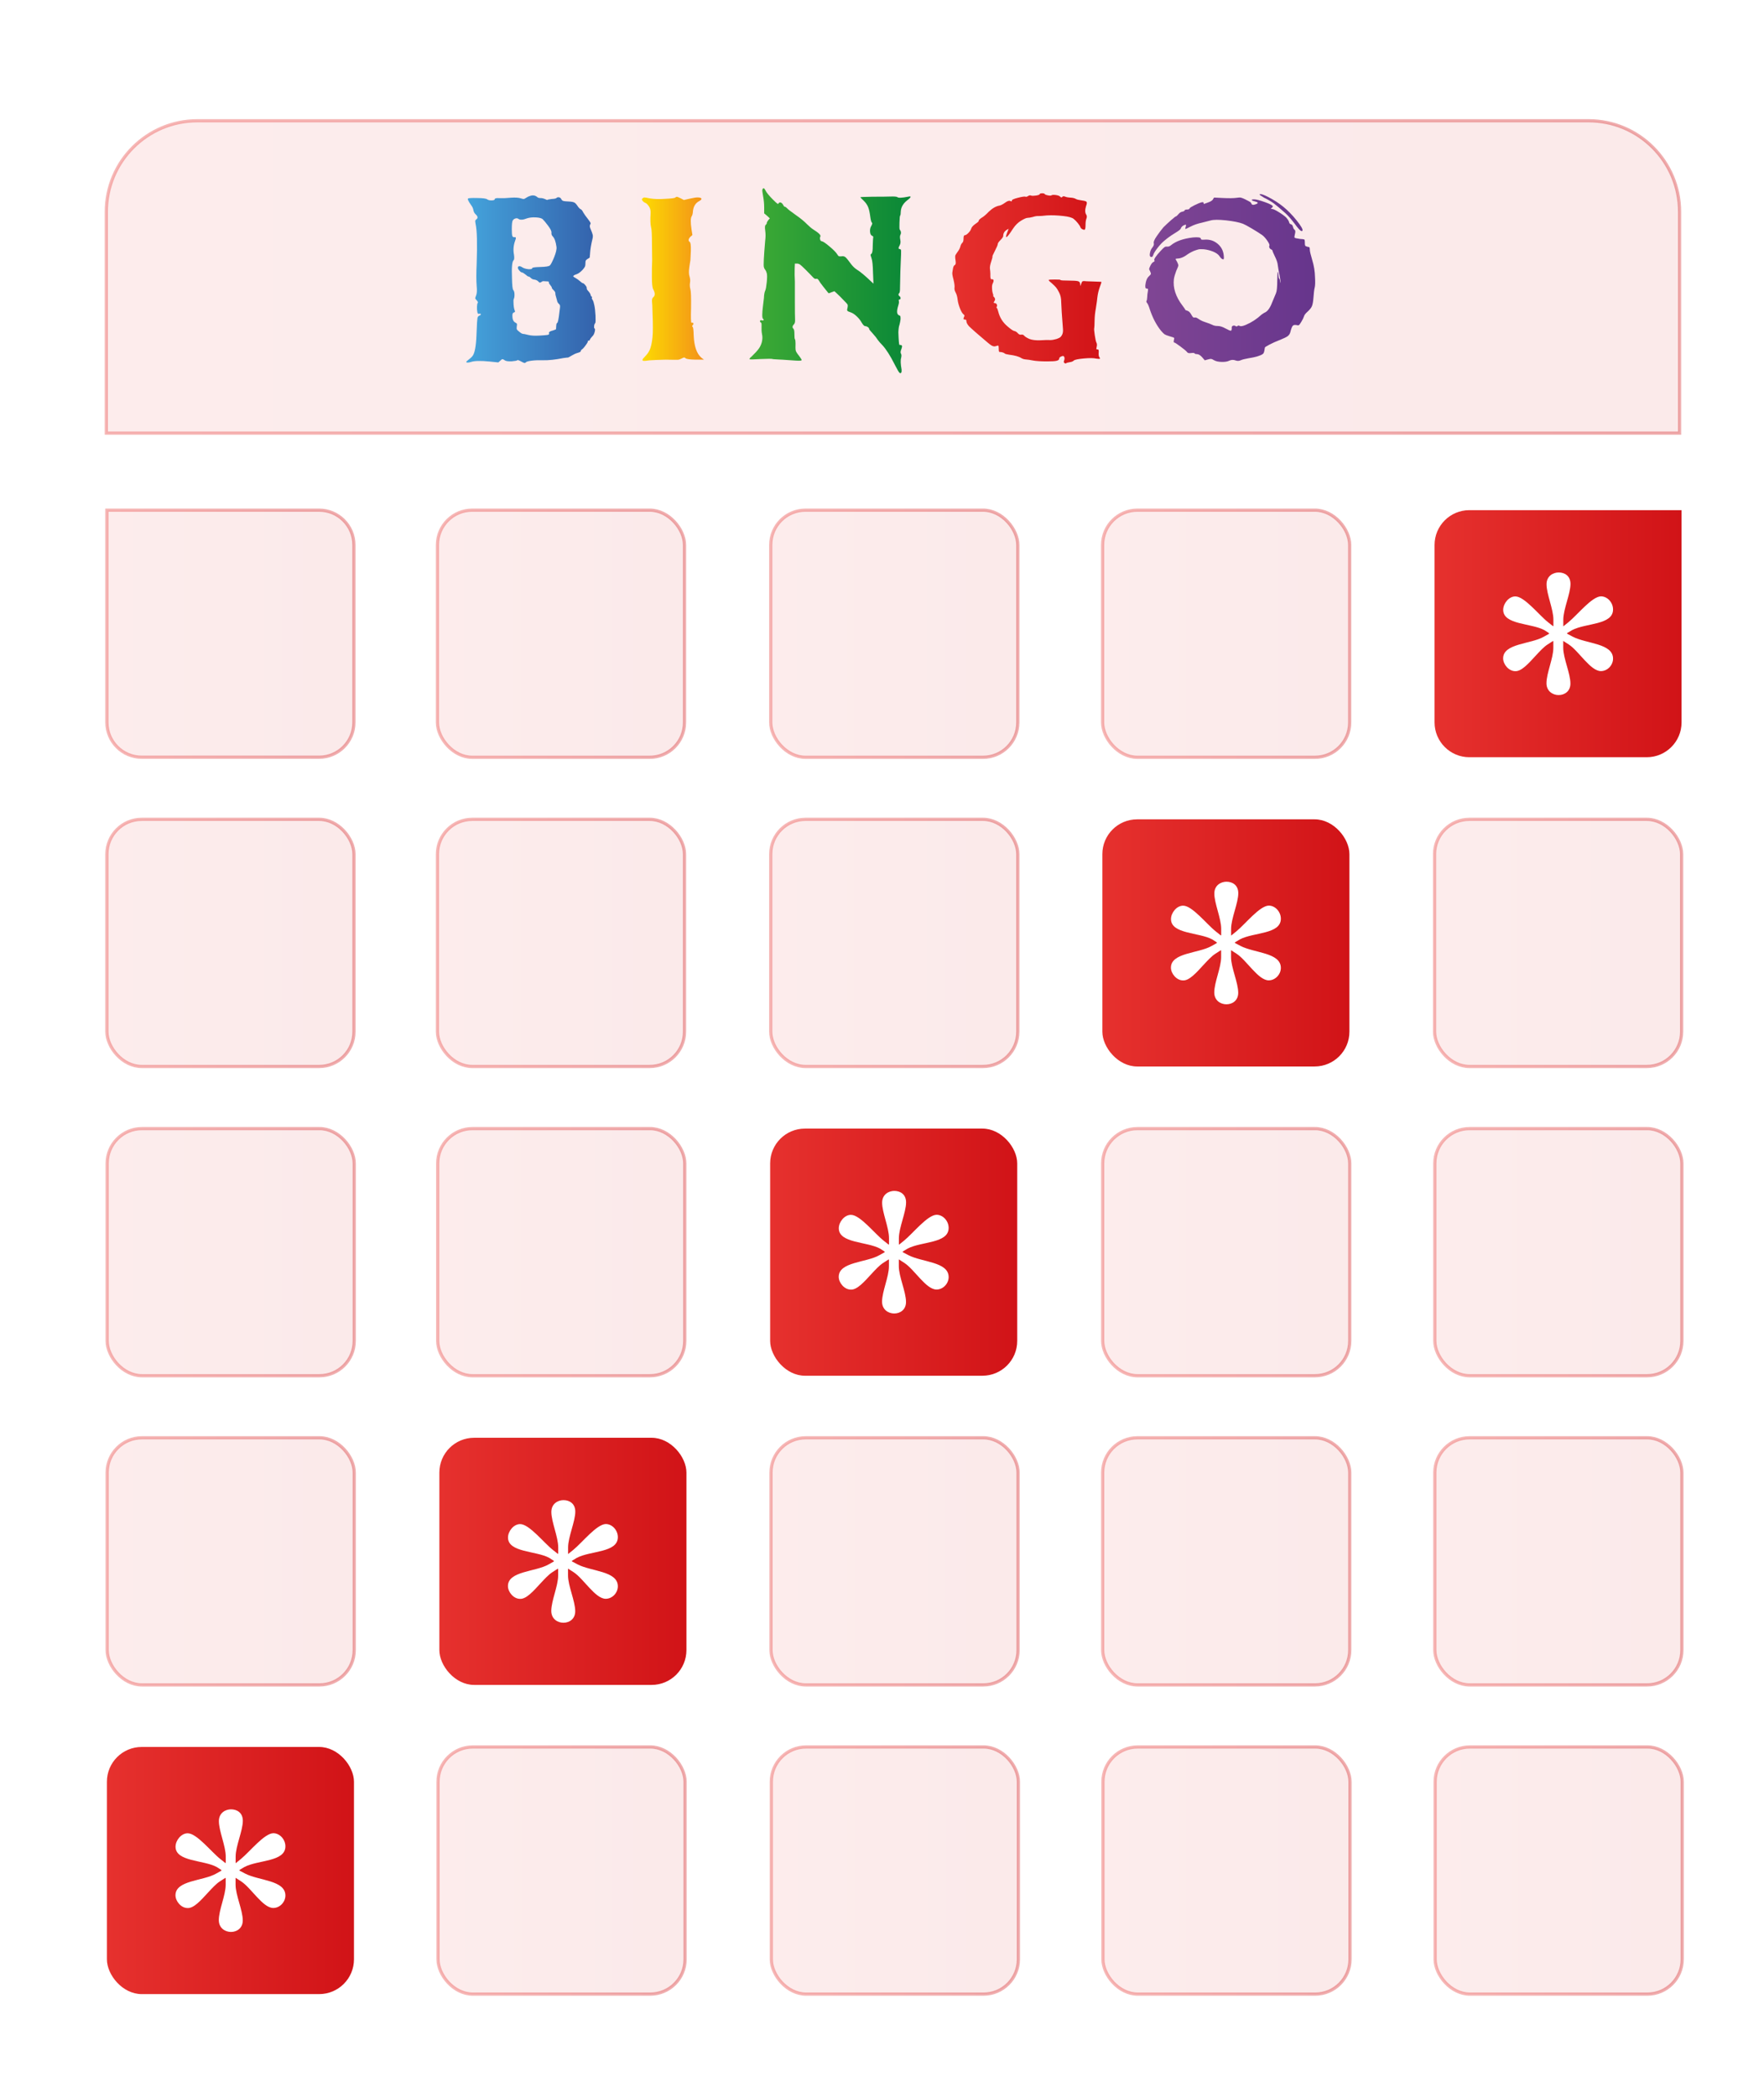 <?xml version="1.0" encoding="UTF-8"?>
<svg id="Layer_1" data-name="Layer 1" xmlns="http://www.w3.org/2000/svg" xmlns:xlink="http://www.w3.org/1999/xlink" viewBox="0 0 274.74 326.46">
  <defs>
    <style>
      .cls-1 {
        fill: #fff;
      }

      .cls-2 {
        fill: url(#linear-gradient-7);
        stroke: url(#linear-gradient-8);
      }

      .cls-2, .cls-3, .cls-4, .cls-5, .cls-6, .cls-7, .cls-8, .cls-9, .cls-10, .cls-11, .cls-12, .cls-13, .cls-14, .cls-15, .cls-16, .cls-17, .cls-18, .cls-19, .cls-20, .cls-21, .cls-22 {
        fill-opacity: .09;
        stroke-miterlimit: 10;
        stroke-opacity: .35;
        stroke-width: .5px;
      }

      .cls-3 {
        fill: url(#linear-gradient-5);
        stroke: url(#linear-gradient-6);
      }

      .cls-4 {
        fill: url(#linear-gradient-3);
        stroke: url(#linear-gradient-4);
      }

      .cls-5 {
        fill: url(#linear-gradient-15);
        stroke: url(#linear-gradient-16);
      }

      .cls-6 {
        fill: url(#linear-gradient-19);
        stroke: url(#linear-gradient-20);
      }

      .cls-7 {
        fill: url(#linear-gradient-13);
        stroke: url(#linear-gradient-14);
      }

      .cls-8 {
        fill: url(#linear-gradient-11);
        stroke: url(#linear-gradient-12);
      }

      .cls-9 {
        fill: url(#linear-gradient-21);
        stroke: url(#linear-gradient-22);
      }

      .cls-10 {
        fill: url(#linear-gradient-23);
        stroke: url(#linear-gradient-24);
      }

      .cls-11 {
        fill: url(#linear-gradient-17);
        stroke: url(#linear-gradient-18);
      }

      .cls-12 {
        fill: url(#linear-gradient-27);
        stroke: url(#linear-gradient-28);
      }

      .cls-13 {
        fill: url(#linear-gradient-35);
        stroke: url(#linear-gradient-36);
      }

      .cls-14 {
        fill: url(#linear-gradient-39);
        stroke: url(#linear-gradient-40);
      }

      .cls-15 {
        fill: url(#linear-gradient-25);
        stroke: url(#linear-gradient-26);
      }

      .cls-16 {
        fill: url(#linear-gradient-37);
        stroke: url(#linear-gradient-38);
      }

      .cls-17 {
        fill: url(#linear-gradient-31);
        stroke: url(#linear-gradient-32);
      }

      .cls-18 {
        fill: url(#linear-gradient-33);
        stroke: url(#linear-gradient-34);
      }

      .cls-19 {
        fill: url(#linear-gradient-29);
        stroke: url(#linear-gradient-30);
      }

      .cls-20 {
        fill: url(#linear-gradient-41);
        stroke: url(#linear-gradient-42);
      }

      .cls-23 {
        fill: url(#linear-gradient-51);
      }

      .cls-24 {
        fill: url(#linear-gradient-52);
      }

      .cls-25 {
        fill: url(#linear-gradient-50);
      }

      .cls-26 {
        fill: url(#linear-gradient-43);
      }

      .cls-27 {
        fill: url(#linear-gradient-45);
      }

      .cls-28 {
        fill: url(#linear-gradient-46);
      }

      .cls-29 {
        fill: url(#linear-gradient-44);
      }

      .cls-30 {
        fill: url(#linear-gradient-49);
      }

      .cls-31 {
        fill: url(#linear-gradient-47);
      }

      .cls-32 {
        fill: url(#linear-gradient-48);
      }

      .cls-21 {
        fill: url(#linear-gradient-9);
        stroke: url(#linear-gradient-10);
      }

      .cls-22 {
        fill: url(#linear-gradient);
        stroke: url(#linear-gradient-2);
      }
    </style>
    <linearGradient id="linear-gradient" x1="16.56" y1="43.12" x2="261.59" y2="43.12" gradientUnits="userSpaceOnUse">
      <stop offset="0" stop-color="#e6312e"/>
      <stop offset="1" stop-color="#d11317"/>
    </linearGradient>
    <linearGradient id="linear-gradient-2" x1="16.31" x2="261.84" xlink:href="#linear-gradient"/>
    <linearGradient id="linear-gradient-3" x1="68.13" y1="146.81" x2="106.6" y2="146.81" xlink:href="#linear-gradient"/>
    <linearGradient id="linear-gradient-4" x1="67.88" y1="146.81" x2="106.85" y2="146.81" xlink:href="#linear-gradient"/>
    <linearGradient id="linear-gradient-5" x1="16.65" y1="146.81" x2="55.12" y2="146.81" xlink:href="#linear-gradient"/>
    <linearGradient id="linear-gradient-6" x1="16.4" y1="146.81" x2="55.37" y2="146.81" xlink:href="#linear-gradient"/>
    <linearGradient id="linear-gradient-7" x1="68.17" y1="194.96" x2="106.65" y2="194.96" xlink:href="#linear-gradient"/>
    <linearGradient id="linear-gradient-8" x1="67.92" y1="194.96" x2="106.9" y2="194.96" xlink:href="#linear-gradient"/>
    <linearGradient id="linear-gradient-9" x1="16.69" y1="194.96" x2="55.17" y2="194.96" xlink:href="#linear-gradient"/>
    <linearGradient id="linear-gradient-10" x1="16.44" y1="194.96" x2="55.42" y2="194.96" xlink:href="#linear-gradient"/>
    <linearGradient id="linear-gradient-11" x1="16.69" y1="243.1" x2="55.17" y2="243.1" xlink:href="#linear-gradient"/>
    <linearGradient id="linear-gradient-12" x1="16.44" y1="243.1" x2="55.42" y2="243.1" xlink:href="#linear-gradient"/>
    <linearGradient id="linear-gradient-13" x1="68.22" y1="291.24" x2="106.69" y2="291.24" xlink:href="#linear-gradient"/>
    <linearGradient id="linear-gradient-14" x1="67.97" y1="291.24" x2="106.94" y2="291.24" xlink:href="#linear-gradient"/>
    <linearGradient id="linear-gradient-15" x1="120.13" y1="291.24" x2="158.6" y2="291.24" xlink:href="#linear-gradient"/>
    <linearGradient id="linear-gradient-16" x1="119.88" y1="291.24" x2="158.85" y2="291.24" xlink:href="#linear-gradient"/>
    <linearGradient id="linear-gradient-17" x1="120.08" y1="243.1" x2="158.56" y2="243.1" xlink:href="#linear-gradient"/>
    <linearGradient id="linear-gradient-18" x1="119.83" y1="243.1" x2="158.81" y2="243.1" xlink:href="#linear-gradient"/>
    <linearGradient id="linear-gradient-19" x1="120.04" y1="146.81" x2="158.51" y2="146.81" xlink:href="#linear-gradient"/>
    <linearGradient id="linear-gradient-20" x1="119.79" y1="146.81" x2="158.76" y2="146.81" xlink:href="#linear-gradient"/>
    <linearGradient id="linear-gradient-21" x1="68.13" y1="98.67" x2="106.6" y2="98.67" xlink:href="#linear-gradient"/>
    <linearGradient id="linear-gradient-22" x1="67.88" y1="98.67" x2="106.85" y2="98.67" xlink:href="#linear-gradient"/>
    <linearGradient id="linear-gradient-23" x1="16.65" y1="98.67" x2="55.12" y2="98.67" xlink:href="#linear-gradient"/>
    <linearGradient id="linear-gradient-24" x1="16.4" y1="98.67" x2="55.37" y2="98.67" xlink:href="#linear-gradient"/>
    <linearGradient id="linear-gradient-25" x1="120.04" y1="98.67" x2="158.51" y2="98.67" xlink:href="#linear-gradient"/>
    <linearGradient id="linear-gradient-26" x1="119.79" y1="98.67" x2="158.76" y2="98.67" xlink:href="#linear-gradient"/>
    <linearGradient id="linear-gradient-27" x1="171.73" y1="98.67" x2="210.21" y2="98.67" xlink:href="#linear-gradient"/>
    <linearGradient id="linear-gradient-28" x1="171.48" y1="98.67" x2="210.46" y2="98.67" xlink:href="#linear-gradient"/>
    <linearGradient id="linear-gradient-29" x1="171.74" y1="194.96" x2="210.21" y2="194.96" xlink:href="#linear-gradient"/>
    <linearGradient id="linear-gradient-30" x1="171.49" y1="194.96" x2="210.46" y2="194.96" xlink:href="#linear-gradient"/>
    <linearGradient id="linear-gradient-31" x1="171.74" y1="243.1" x2="210.21" y2="243.1" xlink:href="#linear-gradient"/>
    <linearGradient id="linear-gradient-32" x1="171.49" y1="243.1" x2="210.46" y2="243.1" xlink:href="#linear-gradient"/>
    <linearGradient id="linear-gradient-33" x1="171.78" y1="291.24" x2="210.26" y2="291.24" xlink:href="#linear-gradient"/>
    <linearGradient id="linear-gradient-34" x1="171.53" y1="291.24" x2="210.51" y2="291.24" xlink:href="#linear-gradient"/>
    <linearGradient id="linear-gradient-35" x1="223.52" y1="291.24" x2="261.99" y2="291.24" xlink:href="#linear-gradient"/>
    <linearGradient id="linear-gradient-36" x1="223.27" y1="291.24" x2="262.24" y2="291.24" xlink:href="#linear-gradient"/>
    <linearGradient id="linear-gradient-37" x1="223.47" y1="243.1" x2="261.95" y2="243.1" xlink:href="#linear-gradient"/>
    <linearGradient id="linear-gradient-38" x1="223.22" y1="243.1" x2="262.2" y2="243.1" xlink:href="#linear-gradient"/>
    <linearGradient id="linear-gradient-39" x1="223.47" y1="194.96" x2="261.95" y2="194.96" xlink:href="#linear-gradient"/>
    <linearGradient id="linear-gradient-40" x1="223.22" y1="194.96" x2="262.2" y2="194.96" xlink:href="#linear-gradient"/>
    <linearGradient id="linear-gradient-41" x1="223.43" y1="146.81" x2="261.9" y2="146.81" xlink:href="#linear-gradient"/>
    <linearGradient id="linear-gradient-42" x1="223.18" y1="146.81" x2="262.15" y2="146.81" xlink:href="#linear-gradient"/>
    <linearGradient id="linear-gradient-43" x1="16.65" y1="291.24" x2="55.12" y2="291.24" xlink:href="#linear-gradient"/>
    <linearGradient id="linear-gradient-44" x1="68.43" y1="243.1" x2="106.91" y2="243.1" xlink:href="#linear-gradient"/>
    <linearGradient id="linear-gradient-45" x1="119.95" y1="194.96" x2="158.43" y2="194.96" xlink:href="#linear-gradient"/>
    <linearGradient id="linear-gradient-46" x1="171.69" y1="146.81" x2="210.17" y2="146.81" xlink:href="#linear-gradient"/>
    <linearGradient id="linear-gradient-47" x1="223.43" y1="98.67" x2="261.9" y2="98.67" xlink:href="#linear-gradient"/>
    <linearGradient id="linear-gradient-48" x1="72.61" y1="43.47" x2="92.77" y2="43.47" gradientUnits="userSpaceOnUse">
      <stop offset="0" stop-color="#44a4dc"/>
      <stop offset="1" stop-color="#3462ac"/>
    </linearGradient>
    <linearGradient id="linear-gradient-49" x1="99.94" y1="43.41" x2="109.63" y2="43.41" gradientUnits="userSpaceOnUse">
      <stop offset="0" stop-color="#fddb02"/>
      <stop offset="1" stop-color="#f39119"/>
    </linearGradient>
    <linearGradient id="linear-gradient-50" x1="116.77" y1="43.7" x2="141.85" y2="43.7" gradientUnits="userSpaceOnUse">
      <stop offset="0" stop-color="#3fab35"/>
      <stop offset="1" stop-color="#098737"/>
    </linearGradient>
    <linearGradient id="linear-gradient-51" x1="148.33" y1="43.34" x2="171.56" y2="43.34" xlink:href="#linear-gradient"/>
    <linearGradient id="linear-gradient-52" x1="178.36" y1="43.29" x2="204.82" y2="43.29" gradientUnits="userSpaceOnUse">
      <stop offset="0" stop-color="#804694"/>
      <stop offset="1" stop-color="#66358c"/>
    </linearGradient>
  </defs>
  <rect class="cls-1" width="274.74" height="326.46"/>
  <path class="cls-22" d="M30.74,18.8H247.41c7.83,0,14.18,6.35,14.18,14.18v34.46H16.56V32.98c0-7.83,6.35-14.18,14.18-14.18Z"/>
  <rect class="cls-4" x="68.13" y="127.57" width="38.48" height="38.48" rx="5.42" ry="5.42"/>
  <rect class="cls-3" x="16.65" y="127.57" width="38.48" height="38.48" rx="5.42" ry="5.42"/>
  <rect class="cls-2" x="68.17" y="175.72" width="38.48" height="38.48" rx="5.42" ry="5.42"/>
  <rect class="cls-21" x="16.69" y="175.72" width="38.48" height="38.48" rx="5.42" ry="5.42"/>
  <rect class="cls-8" x="16.69" y="223.86" width="38.48" height="38.48" rx="5.42" ry="5.42"/>
  <rect class="cls-7" x="68.22" y="272" width="38.48" height="38.48" rx="5.42" ry="5.42"/>
  <rect class="cls-5" x="120.13" y="272" width="38.48" height="38.48" rx="5.42" ry="5.42"/>
  <rect class="cls-11" x="120.08" y="223.86" width="38.48" height="38.48" rx="5.42" ry="5.42"/>
  <rect class="cls-6" x="120.04" y="127.57" width="38.48" height="38.48" rx="5.42" ry="5.42"/>
  <rect class="cls-9" x="68.13" y="79.43" width="38.48" height="38.48" rx="5.42" ry="5.42"/>
  <path class="cls-10" d="M16.65,79.43H49.7c2.99,0,5.42,2.43,5.42,5.42v27.63c0,2.99-2.43,5.42-5.42,5.42H22.07c-2.99,0-5.42-2.43-5.42-5.42v-33.05h0Z"/>
  <rect class="cls-15" x="120.04" y="79.43" width="38.48" height="38.48" rx="5.42" ry="5.42"/>
  <rect class="cls-12" x="171.73" y="79.43" width="38.48" height="38.48" rx="5.42" ry="5.42"/>
  <rect class="cls-19" x="171.74" y="175.72" width="38.48" height="38.48" rx="5.42" ry="5.42"/>
  <rect class="cls-17" x="171.74" y="223.86" width="38.48" height="38.48" rx="5.42" ry="5.42"/>
  <rect class="cls-18" x="171.78" y="272" width="38.48" height="38.48" rx="5.42" ry="5.42"/>
  <rect class="cls-13" x="223.52" y="272" width="38.48" height="38.48" rx="5.42" ry="5.42"/>
  <rect class="cls-16" x="223.47" y="223.86" width="38.48" height="38.48" rx="5.42" ry="5.42"/>
  <rect class="cls-14" x="223.47" y="175.72" width="38.48" height="38.48" rx="5.42" ry="5.42"/>
  <rect class="cls-20" x="223.43" y="127.57" width="38.48" height="38.48" rx="5.42" ry="5.42"/>
  <g>
    <rect class="cls-26" x="16.65" y="272" width="38.48" height="38.48" rx="5.42" ry="5.42"/>
    <path class="cls-1" d="M36.68,290.12l.82-.66c1.43-1.17,3.63-3.98,5.06-4.03,1.02,0,1.89,.97,1.89,2.04,0,2.45-4.24,2.09-6.38,3.22l-.77,.46v.1l.87,.46c2.14,1.12,6.28,1.02,6.28,3.42,0,1.02-.87,1.94-1.89,1.94-1.63,0-3.42-3.11-5-4.14l-.87-.56v1.07c0,1.63,1.12,3.98,1.12,5.57,0,1.17-.87,1.79-1.84,1.79-.92,0-1.89-.61-1.89-1.84,0-1.58,1.07-3.88,1.07-5.51v-1.02l-.05-.05-.87,.56c-.56,.36-1.17,1.02-1.84,1.74-1.07,1.17-2.2,2.45-3.17,2.4-1.02,0-1.89-1.07-1.89-1.99,0-2.35,4.29-2.2,6.33-3.37l.82-.46v-.1l-.71-.46c-2.04-1.12-6.43-.82-6.43-3.17,0-.97,.87-2.09,1.89-2.09,1.43,0,3.68,2.91,5.11,4.03l.77,.61,.05-.05v-.97c0-1.63-1.07-3.98-1.07-5.51,0-1.28,1.02-1.84,1.89-1.84,.97,0,1.84,.56,1.84,1.79,0,1.53-1.12,3.93-1.12,5.57v1.07Z"/>
  </g>
  <g>
    <rect class="cls-29" x="68.43" y="223.86" width="38.48" height="38.48" rx="5.42" ry="5.42"/>
    <path class="cls-1" d="M88.46,241.98l.82-.66c1.43-1.17,3.63-3.98,5.06-4.03,1.02,0,1.89,.97,1.89,2.04,0,2.45-4.24,2.09-6.38,3.22l-.77,.46v.1l.87,.46c2.14,1.12,6.28,1.02,6.28,3.42,0,1.02-.87,1.94-1.89,1.94-1.63,0-3.42-3.11-5-4.14l-.87-.56v1.07c0,1.63,1.12,3.98,1.12,5.57,0,1.17-.87,1.79-1.84,1.79-.92,0-1.89-.61-1.89-1.84,0-1.58,1.07-3.88,1.07-5.51v-1.02l-.05-.05-.87,.56c-.56,.36-1.17,1.02-1.84,1.74-1.07,1.17-2.2,2.45-3.17,2.4-1.02,0-1.89-1.07-1.89-1.99,0-2.35,4.29-2.2,6.33-3.37l.82-.46v-.1l-.71-.46c-2.04-1.12-6.43-.82-6.43-3.17,0-.97,.87-2.09,1.89-2.09,1.43,0,3.68,2.91,5.11,4.03l.77,.61,.05-.05v-.97c0-1.63-1.07-3.98-1.07-5.51,0-1.28,1.02-1.84,1.89-1.84,.97,0,1.84,.56,1.84,1.79,0,1.53-1.12,3.93-1.12,5.57v1.07Z"/>
  </g>
  <g>
    <rect class="cls-27" x="119.95" y="175.72" width="38.48" height="38.48" rx="5.42" ry="5.42"/>
    <path class="cls-1" d="M139.98,193.83l.82-.66c1.43-1.17,3.63-3.98,5.06-4.03,1.02,0,1.89,.97,1.89,2.04,0,2.45-4.24,2.09-6.38,3.22l-.77,.46v.1l.87,.46c2.14,1.12,6.28,1.02,6.28,3.42,0,1.02-.87,1.94-1.89,1.94-1.63,0-3.42-3.11-5-4.14l-.87-.56v1.07c0,1.63,1.12,3.98,1.12,5.57,0,1.17-.87,1.79-1.84,1.79-.92,0-1.89-.61-1.89-1.84,0-1.58,1.07-3.88,1.07-5.51v-1.02l-.05-.05-.87,.56c-.56,.36-1.17,1.02-1.84,1.74-1.07,1.17-2.2,2.45-3.17,2.4-1.02,0-1.89-1.07-1.89-1.99,0-2.35,4.29-2.2,6.33-3.37l.82-.46v-.1l-.71-.46c-2.04-1.12-6.43-.82-6.43-3.17,0-.97,.87-2.09,1.89-2.09,1.43,0,3.68,2.91,5.11,4.03l.77,.61,.05-.05v-.97c0-1.63-1.07-3.98-1.07-5.51,0-1.28,1.02-1.84,1.89-1.84,.97,0,1.84,.56,1.84,1.79,0,1.53-1.12,3.93-1.12,5.57v1.07Z"/>
  </g>
  <g>
    <rect class="cls-28" x="171.69" y="127.57" width="38.48" height="38.48" rx="5.42" ry="5.42"/>
    <path class="cls-1" d="M191.72,145.69l.82-.66c1.43-1.17,3.63-3.98,5.06-4.03,1.02,0,1.89,.97,1.89,2.04,0,2.45-4.24,2.09-6.38,3.22l-.77,.46v.1l.87,.46c2.14,1.12,6.28,1.02,6.28,3.42,0,1.02-.87,1.94-1.89,1.94-1.63,0-3.42-3.11-5-4.14l-.87-.56v1.07c0,1.63,1.12,3.98,1.12,5.57,0,1.17-.87,1.79-1.84,1.79-.92,0-1.89-.61-1.89-1.84,0-1.58,1.07-3.88,1.07-5.51v-1.02l-.05-.05-.87,.56c-.56,.36-1.17,1.02-1.84,1.74-1.07,1.17-2.2,2.45-3.17,2.4-1.02,0-1.89-1.07-1.89-1.99,0-2.35,4.29-2.2,6.33-3.37l.82-.46v-.1l-.71-.46c-2.04-1.12-6.43-.82-6.43-3.17,0-.97,.87-2.09,1.89-2.09,1.43,0,3.68,2.91,5.11,4.03l.77,.61,.05-.05v-.97c0-1.63-1.07-3.98-1.07-5.51,0-1.28,1.02-1.84,1.89-1.84,.97,0,1.84,.56,1.84,1.79,0,1.53-1.12,3.93-1.12,5.57v1.07Z"/>
  </g>
  <g>
    <path class="cls-31" d="M228.85,79.43h33.05v33.05c0,2.99-2.43,5.42-5.42,5.42h-27.63c-2.99,0-5.42-2.43-5.42-5.42v-27.63c0-2.99,2.43-5.42,5.42-5.42Z"/>
    <path class="cls-1" d="M243.46,97.54l.82-.66c1.43-1.17,3.63-3.98,5.06-4.03,1.02,0,1.89,.97,1.89,2.04,0,2.45-4.24,2.09-6.38,3.22l-.77,.46v.1l.87,.46c2.14,1.12,6.28,1.02,6.28,3.42,0,1.02-.87,1.94-1.89,1.94-1.63,0-3.42-3.11-5-4.14l-.87-.56v1.07c0,1.63,1.12,3.98,1.12,5.57,0,1.17-.87,1.79-1.84,1.79-.92,0-1.89-.61-1.89-1.84,0-1.58,1.07-3.88,1.07-5.51v-1.02l-.05-.05-.87,.56c-.56,.36-1.17,1.02-1.84,1.74-1.07,1.17-2.2,2.45-3.17,2.4-1.02,0-1.89-1.07-1.89-1.99,0-2.35,4.29-2.2,6.33-3.37l.82-.46v-.1l-.71-.46c-2.04-1.12-6.43-.82-6.43-3.17,0-.97,.87-2.09,1.89-2.09,1.43,0,3.68,2.91,5.11,4.03l.77,.61,.05-.05v-.97c0-1.63-1.07-3.98-1.07-5.51,0-1.28,1.02-1.84,1.89-1.84,.97,0,1.84,.56,1.84,1.79,0,1.53-1.12,3.93-1.12,5.57v1.07Z"/>
  </g>
  <g>
    <path class="cls-32" d="M82.57,30.5c.43-.14,.79-.08,1.09,.17,.09,.11,.27,.17,.54,.17,.23,0,.44,.05,.65,.14,.2,.11,.34,.16,.41,.14,.04-.04,.27-.09,.68-.14,.41-.02,.65-.07,.71-.14,.11-.11,.25-.15,.41-.12,.16,.03,.27,.12,.34,.25,.07,.16,.17,.26,.31,.31,.14,.05,.45,.08,.95,.1,.39,.02,.66,.08,.82,.17,.16,.09,.35,.32,.58,.68,.14,.18,.26,.29,.37,.34,.14,.05,.27,.22,.41,.51,.16,.27,.41,.62,.75,1.05,.2,.27,.33,.45,.37,.54,.05,.09,.03,.18-.03,.27-.09,.16-.09,.35,0,.58,.23,.54,.36,.9,.39,1.07,.03,.17,.02,.38-.05,.63-.2,.84-.33,1.59-.37,2.24,0,.07,0,.15-.02,.24-.01,.09-.02,.16-.02,.22v.12c-.02,.09-.14,.18-.34,.27-.14,.09-.23,.17-.27,.24-.05,.07-.07,.22-.07,.44s-.02,.4-.07,.51c-.05,.11-.17,.28-.37,.51-.32,.34-.62,.57-.92,.68-.34,.11-.52,.22-.54,.31,0,.07,.11,.16,.34,.27,.27,.16,.51,.33,.71,.51,.23,.2,.37,.31,.44,.31,.09,0,.22,.1,.39,.31,.17,.2,.24,.35,.22,.44-.02,.14,.07,.31,.27,.51,.2,.23,.32,.42,.34,.58,.04,.16,.1,.25,.17,.27,.07,.02,.08,.07,.03,.14-.05,.07-.01,.18,.1,.34,.11,.18,.2,.45,.27,.82,.09,.39,.15,.93,.19,1.63,.03,.7,.02,1.1-.05,1.19-.09,.09-.15,.24-.17,.46-.02,.22,0,.33,.07,.36,.09,.05,.1,.23,.02,.54-.08,.32-.2,.54-.36,.68-.18,.2-.31,.36-.37,.48-.02,.14-.09,.2-.2,.2s-.16,.03-.14,.1c.04,.05-.07,.26-.34,.63-.27,.37-.48,.59-.61,.66-.09,.07-.14,.15-.14,.24s-.16,.18-.48,.27c-.32,.09-.64,.24-.97,.44-.33,.2-.52,.3-.56,.29s-.28,.02-.71,.08c-1.25,.25-2.29,.36-3.13,.34-.68-.02-1.29,0-1.82,.07-.53,.07-.83,.16-.9,.27-.07,.07-.14,.1-.22,.08-.08-.01-.24-.08-.49-.22-.36-.2-.57-.27-.61-.2-.05,.07-.34,.12-.88,.17-.54,.02-.91-.03-1.09-.17-.16-.11-.27-.17-.34-.17s-.18,.08-.34,.24l-.31,.27-1.36-.14c-1.43-.14-2.39-.11-2.89,.07-.48,.14-.73,.12-.75-.03,.05-.07,.22-.22,.51-.44,.32-.25,.52-.48,.61-.68,.29-.57,.46-1.8,.51-3.71,.04-1.09,.08-1.74,.12-1.95,.03-.21,.14-.36,.32-.42,.2-.09,.26-.18,.17-.27-.05-.02-.12-.02-.24,0-.07,.02-.12,.01-.17-.03s-.08-.14-.1-.27c-.05-.23-.06-.5-.05-.82,.01-.32,.05-.51,.12-.58s.01-.2-.17-.41c-.14-.14-.21-.23-.22-.29-.01-.06,.03-.2,.12-.42,.14-.32,.17-.82,.1-1.5-.07-.84-.07-2.01,0-3.5,.11-3.08,.06-5.14-.17-6.19-.05-.25-.06-.41-.05-.48,.01-.07,.06-.14,.15-.2,.29-.2,.27-.46-.07-.78-.2-.18-.33-.41-.37-.68-.05-.27-.16-.52-.34-.75-.45-.63-.61-.99-.48-1.05,.04-.07,.52-.1,1.41-.08,.9,.01,1.42,.08,1.58,.22,.16,.11,.39,.16,.7,.15,.31-.01,.46-.08,.46-.2s.23-.18,.68-.15c.54,.02,1.17,0,1.87-.07,.66-.04,1.16-.01,1.5,.1,.2,.07,.35,.1,.44,.1s.22-.06,.37-.17c.25-.16,.46-.26,.65-.31Zm2.01,3.67c-.18-.18-.55-.29-1.1-.32s-1.03,.02-1.41,.15c-.63,.25-1.08,.27-1.33,.07-.14-.09-.29-.11-.48-.05-.18,.06-.32,.16-.41,.32-.09,.16-.14,.61-.14,1.36,0,.54,.03,.89,.08,1.04,.06,.15,.18,.21,.36,.19,.23-.05,.25,.15,.07,.58-.25,.7-.31,1.42-.17,2.14,.07,.5,.05,.79-.07,.88-.23,.23-.31,1.16-.24,2.79,.02,1.11,.09,1.72,.2,1.84,.11,.11,.18,.33,.19,.66,.01,.33-.03,.58-.12,.76-.05,.11-.05,.39-.02,.83s.1,.76,.19,.97c.07,.14,.02,.23-.14,.27-.16,.02-.24,.19-.24,.51,0,.54,.15,.9,.44,1.05,.16,.09,.25,.16,.27,.22,.02,.06,.01,.2-.03,.43-.02,.2-.02,.35,.02,.42,.03,.08,.15,.2,.36,.36,.27,.23,.46,.34,.58,.34s.39,.06,.83,.17c.44,.11,1.04,.15,1.78,.1,.32-.02,.57-.04,.75-.05,.18-.01,.33-.03,.46-.05,.12-.02,.2-.06,.24-.1s.04-.09,.02-.14c-.05-.09-.02-.17,.08-.25,.1-.08,.29-.15,.56-.22,.29-.09,.44-.16,.44-.2l.03-.51c.02-.29,.07-.44,.14-.44,.11,0,.24-.6,.37-1.8,.07-.48,.1-.77,.08-.88-.01-.11-.07-.22-.19-.31-.16-.16-.25-.33-.27-.51-.05-.16-.1-.36-.17-.61-.07-.2-.1-.38-.1-.54,0-.14-.09-.29-.27-.46-.18-.17-.27-.29-.27-.36,0-.09-.08-.24-.25-.44-.17-.2-.24-.35-.22-.44,.02-.05,0-.08-.05-.1-.06-.02-.14-.03-.25-.03-.29-.02-.46-.03-.51-.03-.09-.02-.22,.02-.37,.14-.14,.07-.22,.1-.25,.08-.03-.01-.1-.06-.19-.15-.14-.16-.33-.26-.58-.31-.25-.02-.44-.1-.58-.24-.16-.16-.28-.24-.37-.24s-.25-.1-.48-.31c-.25-.2-.44-.32-.58-.34-.09,0-.22-.09-.37-.27-.16-.18-.24-.33-.24-.44,0-.16,.07-.24,.2-.25,.14-.01,.31,.05,.51,.19,.14,.09,.33,.16,.58,.22,.25,.06,.47,.07,.66,.05,.19-.02,.29-.08,.29-.17s.42-.15,1.26-.17c.84-.02,1.33-.1,1.48-.24,.15-.14,.37-.56,.66-1.26,.29-.73,.42-1.27,.37-1.63-.11-.82-.31-1.36-.58-1.63-.16-.16-.23-.35-.2-.58,.02-.23-.15-.59-.53-1.09-.37-.5-.64-.82-.8-.95Z"/>
    <path class="cls-30" d="M105.18,30.73c.14-.07,.23-.1,.29-.08,.06,.01,.23,.08,.53,.22l.51,.27,.88-.2c.61-.14,1.02-.2,1.22-.2,.36,0,.57,.06,.63,.17,.06,.11-.06,.25-.36,.41-.54,.29-.86,.79-.95,1.5-.02,.41-.09,.69-.2,.85-.18,.27-.19,.95-.03,2.04l.14,.88-.31,.27c-.34,.36-.37,.63-.1,.82,.14,.09,.19,.56,.17,1.39-.05,.88-.07,1.36-.07,1.43,0,.02-.01,.09-.03,.2-.02,.11-.05,.25-.07,.42-.02,.17-.05,.33-.07,.49-.09,.63-.08,1.11,.03,1.43,.11,.34,.14,.68,.07,1.02-.05,.34-.02,.67,.07,.99,.09,.32,.12,1.28,.1,2.89-.05,1.54-.02,2.31,.07,2.31h.07c.09-.02,.15-.01,.19,.03,.03,.05,.04,.1,.03,.17-.01,.07-.05,.14-.12,.2-.09,.09-.09,.17,0,.24,.09,.05,.15,.49,.17,1.33,.07,1.68,.46,2.83,1.19,3.47l.41,.31h-1.33c-.91-.02-1.43-.1-1.56-.24-.07-.07-.14-.1-.2-.1s-.2,.06-.41,.17c-.2,.11-.41,.18-.61,.19-.2,.01-.82,0-1.84-.02-.27,0-.79,.02-1.56,.05-.77,.03-1.27,.07-1.5,.12-.18,.02-.32,.03-.41,.02-.09-.01-.14-.05-.15-.12-.01-.07,.02-.15,.1-.25,.08-.1,.2-.23,.36-.39,.36-.36,.62-.78,.78-1.26,.2-.63,.32-1.42,.36-2.36,.03-.94,0-2.37-.08-4.3-.05-.45-.06-.75-.03-.88,.02-.14,.08-.25,.17-.34,.32-.25,.32-.67,0-1.26-.14-.27-.2-.91-.2-1.9,0-1.13,0-1.77,.02-1.92,.01-.15,.02-.38,.02-.7,0-.02-.01-.85-.03-2.48,0-1.52-.05-2.4-.14-2.65-.11-.43-.14-1.17-.07-2.21,.02-.41-.07-.76-.27-1.05-.2-.29-.37-.46-.51-.51-.18-.07-.33-.17-.44-.31-.09-.11-.14-.19-.14-.24s.03-.1,.1-.17c.09-.09,.19-.14,.31-.14s.38,.05,.82,.14c.66,.11,1.45,.14,2.38,.07,.95-.04,1.5-.11,1.63-.2Z"/>
    <path class="cls-25" d="M118.77,29.48c.09-.27,.24-.23,.44,.14,.02,.05,.04,.09,.07,.14,.16,.29,.51,.71,1.05,1.26,.39,.39,.63,.61,.73,.68s.18,.05,.22-.07c.09-.11,.2-.14,.34-.09,.14,.06,.26,.19,.37,.39,.09,.18,.18,.27,.27,.27,.07,0,.18,.08,.34,.24,.11,.14,.57,.49,1.36,1.05,.75,.52,1.31,.99,1.7,1.39,.36,.36,.71,.66,1.05,.88,.84,.52,1.19,.88,1.05,1.09-.07,.14-.07,.29-.02,.46s.14,.25,.25,.25c.18,.02,.58,.29,1.19,.8,.61,.51,1.02,.92,1.22,1.24,.09,.16,.17,.25,.24,.29,.07,.03,.2,.04,.41,.02,.25-.05,.45,0,.61,.12,.16,.12,.45,.48,.88,1.07,.27,.36,.58,.66,.92,.88,.52,.32,1.26,.93,2.21,1.84l.37,.34-.07-1.7c-.02-1.13-.1-1.89-.24-2.28-.09-.27-.14-.44-.14-.49s.05-.12,.14-.19c.14-.11,.2-.53,.2-1.26,.02-.75,.05-1.17,.07-1.26,.04-.11-.01-.2-.17-.27-.18-.07-.29-.27-.32-.61-.03-.34,.03-.65,.19-.92,.16-.29,.19-.46,.1-.51-.09-.07-.17-.34-.24-.82-.09-.7-.2-1.23-.34-1.58-.14-.35-.36-.69-.68-1-.36-.34-.54-.53-.54-.56s.62-.06,1.87-.08c1.36,0,2.3-.01,2.82-.03,.61-.02,.97,.01,1.09,.1,.16,.14,.7,.11,1.63-.07,.29-.07,.43-.06,.41,.03,0,.09-.18,.27-.54,.54-.63,.5-.96,1.09-.99,1.77,0,.32-.03,.52-.1,.61-.05,.09-.08,.45-.1,1.09-.02,.63-.01,.99,.03,1.05,.23,.29,.26,.59,.1,.88-.07,.16-.07,.41,0,.75,.07,.32,.03,.6-.1,.85-.23,.39-.22,.58,.03,.58,.11,0,.18,.09,.19,.26,.01,.17,0,.73-.05,1.68-.05,.93-.08,2.04-.1,3.33,0,.95-.03,1.46-.1,1.53-.2,.2-.2,.39,0,.54,.11,.07,.17,.17,.17,.31s-.06,.2-.17,.2-.15,.08-.1,.24c.05,.14,.01,.39-.1,.75-.25,.82-.22,1.3,.1,1.46,.14,.05,.22,.1,.24,.17s.03,.22,.03,.44c-.05,.34-.1,.63-.17,.88-.09,.23-.15,.61-.17,1.16,.04,1.29,.1,1.95,.17,1.97,.23,0,.36,.05,.39,.14,.03,.09,0,.26-.09,.51-.14,.32-.16,.56-.07,.71,.09,.14,.1,.35,.03,.65-.11,.36-.09,.97,.07,1.84,.02,.2,0,.36-.05,.46-.06,.1-.14,.12-.25,.05-.11-.07-.36-.49-.75-1.26-.7-1.4-1.36-2.44-1.97-3.09-.27-.27-.5-.53-.68-.78-.18-.29-.44-.62-.78-.99-.39-.41-.58-.66-.58-.75s-.07-.18-.2-.27c-.14-.09-.27-.14-.41-.14s-.32-.18-.54-.54c-.18-.34-.44-.67-.78-.99s-.65-.52-.92-.61c-.29-.09-.47-.18-.53-.25-.06-.08-.05-.23,.02-.46,.05-.23,.05-.39,.02-.48-.03-.09-.21-.29-.53-.61-.54-.57-.91-.93-1.09-1.09l-.44-.41-.48,.17c-.2,.09-.33,.14-.39,.14s-.12-.06-.19-.17c-.09-.11-.32-.4-.68-.85-.34-.43-.57-.75-.68-.95-.14-.23-.27-.32-.41-.27-.16,.05-.33-.03-.51-.24-.05-.04-.21-.21-.49-.51-.28-.29-.52-.53-.7-.71-.41-.41-.69-.66-.83-.76-.15-.1-.3-.15-.46-.15h-.34l-.03,.71c-.02,.68-.01,1.38,.03,2.11v2.96c0,1.54,.01,2.52,.03,2.92,.02,.36-.03,.61-.17,.75-.27,.27-.29,.51-.07,.71,.09,.09,.14,.36,.14,.82s.02,.69,.07,.78c.07,.09,.1,.31,.1,.65-.02,.57-.01,.94,.03,1.12,.04,.18,.21,.45,.51,.82,.09,.11,.16,.22,.22,.31,.06,.09,.1,.17,.14,.22,.03,.06,.05,.1,.05,.14s-.01,.05-.03,.05c-.09,.07-.56,.07-1.39,0-1.27-.09-2.01-.14-2.21-.14-.61-.02-.95-.06-1.02-.1-.05-.02-.62-.01-1.73,.03-1.09,.07-1.67,.08-1.73,.03v-.07s.06-.1,.1-.15c.04-.06,.1-.11,.17-.15,.54-.52,.93-.94,1.16-1.26,.23-.32,.38-.66,.48-1.02,.11-.45,.12-.87,.03-1.26-.07-.36-.09-.75-.07-1.16,.02-.39-.01-.6-.1-.65-.09-.02-.14-.1-.14-.22s.09-.16,.27-.12c.09,.02,.16,.03,.22,.02,.06-.01,.08-.05,.08-.1s-.03-.11-.1-.15c-.16-.14-.16-.83,0-2.07,.02-.16,.07-.54,.14-1.16,.02-.54,.09-.93,.2-1.16,.09-.18,.17-.62,.24-1.31,.07-.69,.07-1.16,0-1.41-.07-.25-.15-.42-.24-.53-.09-.1-.16-.23-.2-.39-.09-.25-.02-1.64,.2-4.18,.07-.52,.07-1.03,0-1.53s-.05-.79,.07-.88c.11-.09,.17-.18,.17-.27,0-.11,.08-.27,.24-.48l.24-.27-.44-.41-.44-.37v-.92c0-.59-.06-1.18-.17-1.77-.11-.59-.15-.94-.1-1.05Z"/>
    <path class="cls-23" d="M161.94,30.19c.07-.07,.2-.1,.39-.1s.31,.03,.36,.1c.05,.09,.21,.16,.49,.22,.28,.06,.47,.06,.56,.02,.09-.09,.31-.11,.66-.07,.35,.05,.58,.12,.7,.24,.14,.16,.25,.18,.34,.07,.07-.11,.2-.14,.41-.07,.2,.09,.49,.15,.87,.17,.37,.02,.65,.09,.83,.2,.14,.09,.45,.17,.95,.24,.41,.05,.65,.12,.73,.22,.08,.1,.05,.32-.08,.66-.18,.59-.17,1.03,.03,1.33,.11,.18,.12,.39,.03,.61-.09,.23-.14,.56-.14,.99,0,.45-.05,.7-.14,.75-.09,.02-.21,0-.36-.08-.15-.08-.24-.18-.29-.29-.05-.16-.18-.38-.41-.66-.23-.28-.44-.5-.65-.66-.25-.2-.77-.35-1.56-.44-.95-.11-1.82-.15-2.62-.1-.59,.07-1.02,.1-1.29,.1-.23-.02-.52,.02-.88,.14-.36,.09-.63,.14-.82,.14-.2,0-.54,.15-1.02,.44-.48,.29-.88,.69-1.22,1.19-.61,.95-.97,1.41-1.09,1.36-.07-.02-.02-.25,.14-.68l.24-.61-.31,.17c-.36,.23-.54,.54-.54,.95,0,.14-.15,.35-.44,.65-.27,.27-.41,.48-.41,.61s-.15,.49-.44,1.05c-.29,.57-.43,.87-.39,.9,.03,.03-.03,.29-.19,.77-.16,.48-.23,.85-.2,1.12,.04,.29,.07,.57,.07,.82-.02,.57,.03,.84,.17,.82,.18-.02,.29,.03,.32,.15,.03,.12-.02,.31-.15,.56-.07,.16-.1,.4-.08,.73,.01,.33,.06,.62,.15,.87,.02,.07,.04,.12,.05,.17,.01,.05,0,.08-.02,.1-.05,0,0,.07,.14,.2,.16,.18,.19,.36,.1,.54-.11,.16-.16,.27-.15,.32,.01,.06,.07,.08,.19,.08s.2,.06,.27,.19c.07,.12,.07,.24,0,.36-.05,.09-.05,.16,0,.2,.07,.02,.15,.22,.24,.58,.23,.91,.7,1.67,1.43,2.28,.52,.45,.88,.7,1.07,.73,.19,.03,.38,.15,.56,.36,.16,.18,.34,.25,.54,.2,.18-.02,.33,.03,.44,.17,.14,.16,.41,.33,.82,.51,.43,.16,1,.23,1.7,.2,.72-.04,1.22-.06,1.5-.03,.29,0,.63-.06,1.02-.17,.25-.09,.42-.17,.53-.24,.1-.07,.2-.18,.29-.34,.16-.27,.21-.61,.17-1.02-.16-2.02-.25-3.4-.27-4.15,0-.57-.1-1.05-.31-1.46-.18-.36-.34-.63-.48-.8-.14-.17-.37-.4-.71-.7-.34-.27-.49-.43-.44-.48,.04-.05,.36-.07,.95-.07s.88,.02,.88,.07c0,.07,.46,.1,1.39,.1,.63,0,1.06,.03,1.29,.08s.35,.18,.37,.36c.02,.23,.03,.36,.03,.41l.14-.34c.07-.2,.12-.33,.17-.37,.05-.04,.14-.07,.27-.07,.09,.02,.59,.05,1.5,.07,.82,.02,1.22,.05,1.22,.07,0,.07-.09,.34-.27,.82-.18,.52-.31,1.05-.37,1.6-.02,.27-.1,.85-.24,1.73-.11,.59-.18,1.21-.19,1.85-.01,.65-.03,1.03-.05,1.14-.05,.14-.02,.5,.07,1.1,.09,.6,.17,.98,.24,1.14,.11,.2,.14,.44,.07,.71-.05,.2-.06,.32-.05,.36,.01,.03,.06,.05,.15,.05,.11,0,.18,.04,.2,.12,.02,.08,.02,.27,0,.56,0,.27,.04,.46,.14,.58,.16,.18,.07,.25-.27,.2-.07,0-.16-.01-.27-.03-.39-.09-1.02-.1-1.9-.02-.88,.08-1.41,.19-1.56,.32-.14,.14-.36,.23-.68,.27-.27,.05-.44,.09-.51,.14-.02,.07-.1,.07-.24,0-.14-.07-.17-.19-.1-.37,.11-.27,.11-.49,0-.65-.05-.11-.18-.12-.41-.03-.23,.09-.34,.2-.34,.34,0,.16-.13,.27-.39,.34-.26,.07-.76,.1-1.51,.1-.95,0-1.68-.05-2.18-.14-.45-.09-.84-.15-1.16-.17-.25-.02-.46-.09-.65-.2-.39-.25-1.03-.43-1.94-.54-.36-.05-.59-.11-.68-.2-.11-.09-.29-.16-.54-.2-.18,0-.29-.02-.32-.07-.03-.04-.05-.19-.05-.44,0-.29-.02-.46-.07-.49-.05-.03-.18,0-.41,.08-.18,.07-.39,.03-.63-.1-.24-.14-.75-.56-1.55-1.26-.7-.59-1.22-1.04-1.56-1.36-.54-.45-.82-.86-.82-1.22,0-.14-.07-.2-.2-.2s-.22-.03-.24-.08c-.02-.06,0-.16,.07-.32,.11-.18,.09-.32-.07-.41-.18-.14-.37-.45-.56-.94-.19-.49-.31-.93-.36-1.34-.05-.45-.15-.83-.31-1.12-.16-.29-.22-.57-.17-.82,.02-.23-.03-.63-.17-1.22-.16-.57-.21-.94-.17-1.12,.02-.11,.06-.32,.1-.61,.05-.27,.14-.44,.27-.51,.14-.07,.18-.26,.14-.58-.07-.43-.09-.71-.07-.83s.12-.31,.31-.56c.25-.32,.41-.61,.48-.88,.07-.27,.17-.48,.31-.61,.14-.11,.2-.35,.2-.71,0-.32,.07-.48,.2-.48s.32-.11,.54-.34c.23-.23,.37-.44,.44-.65,.07-.25,.29-.51,.68-.78,.39-.25,.56-.43,.51-.54,0-.02,.04-.07,.12-.15s.19-.16,.32-.25c.32-.18,.69-.5,1.12-.95,.57-.54,1.12-.86,1.67-.95,.23-.05,.52-.2,.88-.46,.36-.26,.63-.35,.82-.25,.11,.05,.18,.06,.2,.05,.02-.01,.03-.06,.03-.15,0-.11,.32-.25,.95-.41s1.02-.22,1.16-.17c.11,.05,.25,.01,.41-.1,.16-.11,.32-.14,.48-.07,.14,.05,.37,.05,.7,0,.33-.04,.54-.11,.63-.2Z"/>
    <path class="cls-24" d="M188.89,31.07l.2-.31,1.39,.07c1,.05,1.7,.03,2.11-.03,.32-.05,.54-.06,.66-.03,.12,.02,.33,.1,.63,.24,.45,.23,.73,.37,.83,.44,.1,.07,.16,.15,.19,.24,.07,.23,.31,.26,.71,.1,.43-.16,.36-.31-.2-.44-.32-.07-.46-.15-.44-.24,0-.04,.11-.07,.34-.07,.34,0,.91,.15,1.72,.44,.8,.29,1.21,.51,1.21,.65,0,.07-.06,.15-.17,.24-.09,.07-.13,.11-.12,.14,.01,.02,.07,.03,.19,.03,.16,0,.5,.16,1.02,.48,.52,.32,.92,.61,1.19,.88,.2,.23,.34,.44,.41,.65,.05,.23,.15,.35,.31,.37,.16,.05,.26,.18,.31,.41,.05,.2,.12,.35,.24,.44,.14,.09,.16,.31,.07,.65-.09,.34-.11,.54-.05,.59,.06,.06,.33,.12,.83,.19,.36,.02,.58,.05,.65,.08,.07,.03,.1,.13,.1,.29,0,.39,.02,.61,.07,.68,.04,.07,.16,.12,.34,.17,.18,.02,.29,.06,.32,.1s.05,.16,.05,.34c0,.25,.13,.8,.39,1.67,.26,.86,.4,1.72,.42,2.58,.05,.82,.03,1.38-.05,1.68-.08,.31-.14,.82-.19,1.55-.05,.61-.12,1.05-.24,1.33-.11,.27-.37,.59-.78,.95-.25,.23-.4,.44-.46,.65-.06,.2-.2,.49-.42,.85-.16,.27-.28,.44-.36,.49-.08,.06-.18,.06-.29,.02-.32-.07-.54-.04-.66,.08s-.26,.46-.39,1c-.07,.27-.22,.49-.44,.65-.23,.16-.66,.36-1.29,.61-.52,.2-1.03,.43-1.51,.68-.49,.25-.73,.41-.73,.48l-.07,.44c-.05,.27-.12,.45-.24,.54-.36,.27-1.12,.5-2.28,.68-.52,.09-.92,.19-1.19,.31-.25,.11-.5,.12-.75,.03-.36-.14-.7-.12-1.02,.03-.27,.14-.66,.2-1.17,.19-.51-.01-.9-.1-1.17-.25-.23-.14-.39-.21-.48-.22-.09-.01-.25,.02-.48,.08l-.51,.14-.41-.48c-.29-.32-.56-.48-.78-.48-.2,0-.33-.03-.37-.1-.05-.09-.23-.11-.56-.07-.33,.05-.54,0-.63-.14-.09-.14-.42-.42-1-.85-.58-.43-.91-.65-1-.65s-.11-.1-.07-.31c.02-.07,.04-.19,.07-.37,0-.07-.26-.17-.78-.31-.36-.11-.61-.21-.73-.29-.12-.08-.31-.27-.56-.56-.73-.91-1.3-2.01-1.73-3.3-.18-.57-.33-.91-.44-1.02-.11-.14-.14-.25-.07-.34,.05-.09,.08-.29,.1-.61,0-.23,.03-.52,.1-.88,.02-.16,.03-.27,.02-.32-.01-.06-.07-.08-.19-.08-.11-.02-.18-.06-.2-.12-.02-.06-.03-.18-.03-.36,.07-.7,.26-1.19,.58-1.46,.18-.16,.28-.28,.29-.36,.01-.08-.04-.23-.15-.46-.09-.14-.13-.24-.12-.32,.01-.08,.07-.24,.19-.49,.16-.32,.32-.51,.48-.58,.18-.09,.23-.17,.14-.24-.11-.16,.21-.66,.99-1.5,.29-.32,.5-.51,.61-.58s.24-.09,.37-.07c.23,.02,.44-.06,.65-.24,.75-.61,1.88-1.01,3.4-1.19,.82-.07,1.22,0,1.22,.2,0,.07,.04,.11,.12,.14,.08,.02,.26,.02,.53,0,.75-.04,1.4,.17,1.97,.65,.57,.48,.88,1.09,.95,1.84,.04,.39,.02,.58-.07,.58-.18,0-.39-.17-.61-.51-.18-.27-.51-.5-.99-.7-.48-.19-.96-.31-1.46-.36-.36-.02-.63-.02-.8,.02s-.42,.12-.76,.25c-.45,.2-.86,.44-1.22,.71-.34,.23-.68,.37-1.02,.44-.39,.02-.58,.06-.58,.1,0,.02,.08,.17,.24,.44,.14,.27,.2,.46,.19,.58-.01,.11-.12,.39-.32,.82-.18,.48-.31,.91-.37,1.29-.16,1.36,.28,2.73,1.33,4.11,.29,.39,.44,.6,.44,.65s.11,.1,.34,.17c.23,.07,.43,.27,.61,.61,.11,.2,.2,.33,.27,.39,.07,.06,.15,.07,.24,.05,.14-.04,.33,.02,.58,.2,.27,.2,.62,.37,1.05,.51,.48,.16,.84,.29,1.09,.41,.25,.14,.54,.2,.88,.2s.74,.12,1.19,.37c.45,.25,.74,.37,.85,.36,.11-.01,.16-.19,.14-.53,0-.11,.07-.19,.2-.24,.14-.05,.26-.03,.37,.03,.09,.09,.19,.1,.31,.03,.09-.11,.21-.12,.37-.03,.16,.09,.48,.03,.95-.17,.86-.36,1.68-.89,2.45-1.6,.2-.16,.41-.28,.61-.37,.41-.23,.78-.8,1.12-1.73,.18-.45,.35-.86,.51-1.22,.14-.32,.2-1,.2-2.04,.02-.93,.06-1.36,.1-1.29,.07,.14,.1,.34,.1,.61,.02,.25,.06,.4,.1,.44,.07,.02,.11,.16,.14,.41l.03,.24,.03-.03c.04-.14-.06-.8-.31-2.01-.07-.39-.11-.69-.14-.92-.05-.29-.19-.69-.44-1.19-.25-.52-.37-.82-.37-.88s-.07-.12-.2-.17c-.11-.05-.2-.13-.25-.25-.06-.12-.06-.23-.02-.32,.07-.11-.04-.37-.32-.78-.28-.41-.55-.7-.8-.88-.39-.27-.91-.61-1.58-1-.67-.4-1.14-.65-1.41-.76-.61-.23-1.49-.4-2.63-.53-1.14-.12-1.95-.12-2.43,.02-.54,.14-.99,.25-1.33,.34-.66,.14-1.25,.34-1.77,.61-.52,.27-.79,.4-.82,.37-.02-.02,0-.15,.07-.37,.04-.16,.06-.25,.05-.27-.01-.02-.07-.02-.19,0-.34,.11-.56,.32-.65,.61-.07,.14-.39,.37-.95,.71-.59,.36-1.11,.74-1.56,1.12-.36,.29-.73,.68-1.1,1.16-.37,.48-.59,.84-.66,1.09-.09,.29-.24,.39-.44,.27-.11-.07-.14-.27-.07-.61,.07-.34,.19-.61,.37-.82,.2-.25,.28-.48,.22-.68-.06-.2,.1-.57,.46-1.09,.34-.5,.69-.96,1.05-1.39,.32-.32,.71-.68,1.17-1.09,.46-.41,.73-.61,.8-.61,.04,0,.16-.1,.34-.31,.18-.23,.38-.36,.61-.41,.23-.04,.35-.11,.37-.2,.04-.09,.17-.14,.39-.14s.35-.06,.39-.17c.02-.09,.27-.25,.75-.49,.48-.24,.85-.39,1.12-.46,.2-.05,.31-.01,.31,.1s.02,.16,.07,.15c.04-.01,.25-.08,.61-.22,.39-.14,.65-.29,.78-.48Zm7.27-.78c.11-.16,.59-.02,1.43,.42,.84,.44,1.6,.93,2.28,1.48,.7,.57,1.39,1.27,2.07,2.12,.68,.85,.99,1.38,.92,1.58-.09,.23-.39,.02-.88-.61-.09-.11-.19-.25-.31-.41-.57-.75-1.05-1.3-1.46-1.67-.84-.75-1.45-1.26-1.84-1.55-.39-.28-.88-.57-1.5-.87-.14-.09-.26-.17-.37-.24-.11-.07-.2-.12-.25-.17-.06-.04-.08-.08-.08-.1Z"/>
  </g>
</svg>